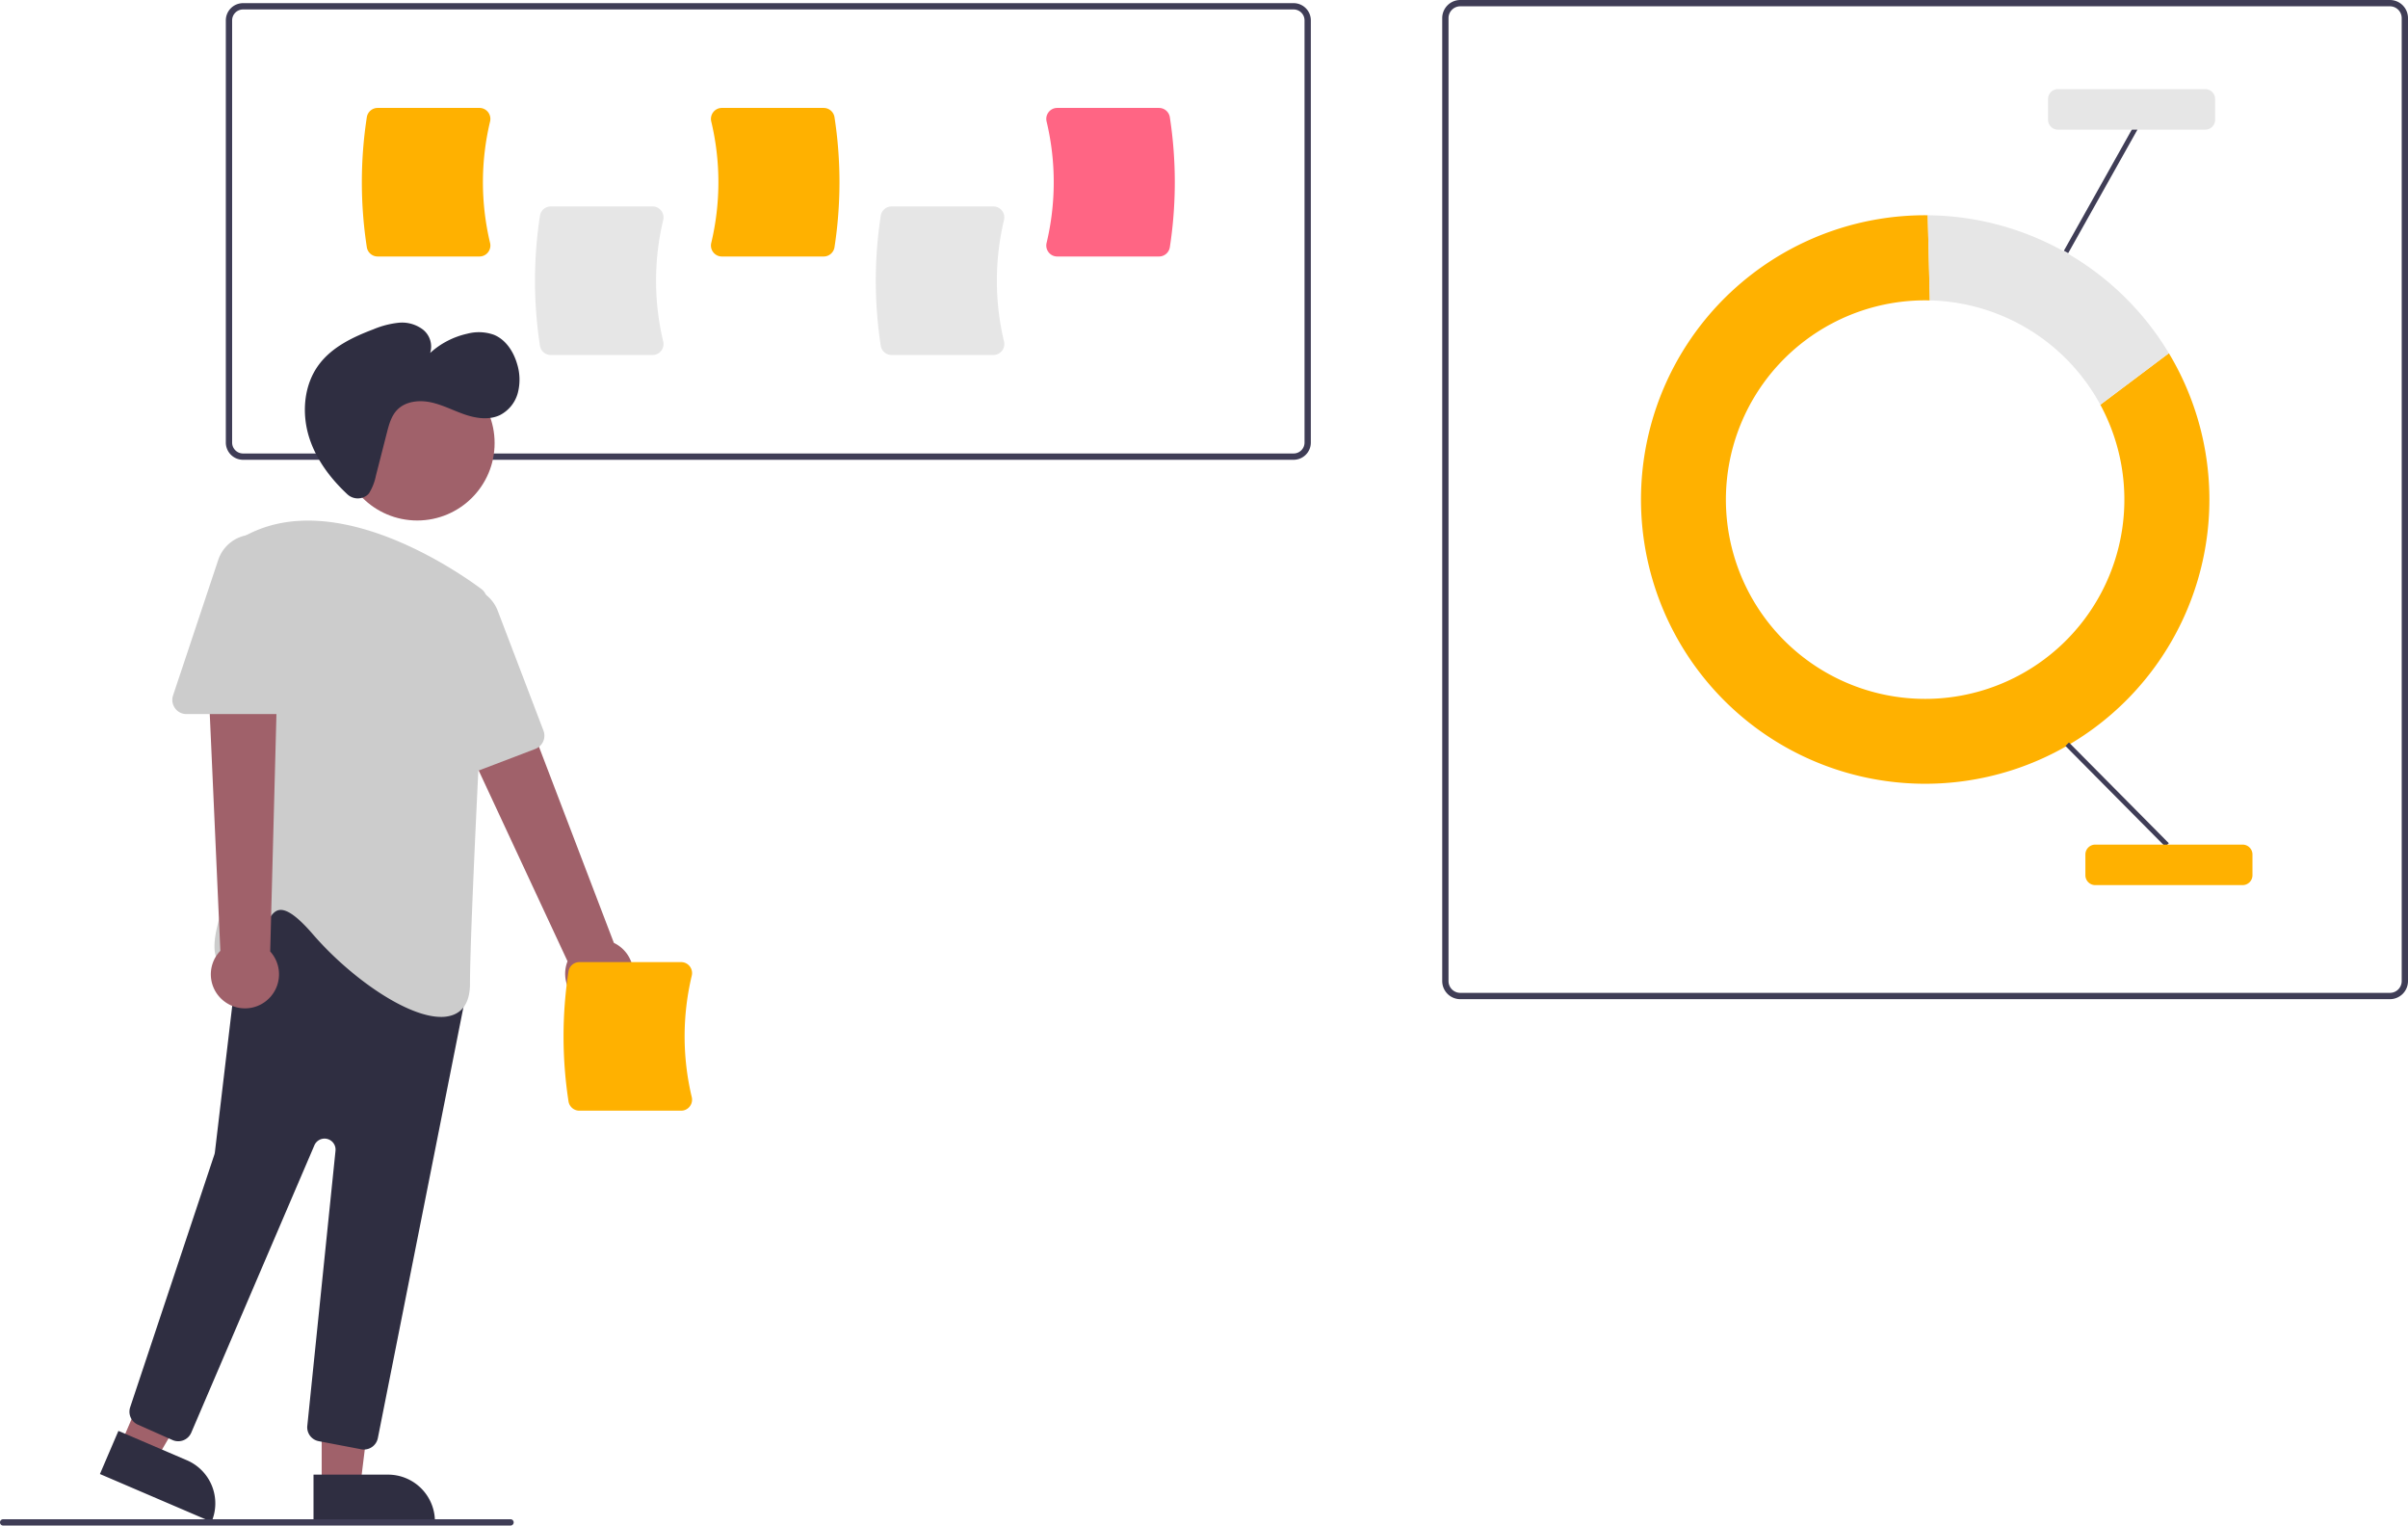 <svg height="484" viewBox="0 0 764.114 484" width="764.114" xmlns="http://www.w3.org/2000/svg"><path d="m976.321 525h-294.992a5.743 5.743 0 0 1 -5.736-5.736v-305.527a5.743 5.743 0 0 1 5.736-5.736h294.992a5.743 5.743 0 0 1 5.736 5.736v305.527a5.743 5.743 0 0 1 -5.736 5.736zm-294.992-315a3.741 3.741 0 0 0 -3.736 3.736v305.527a3.741 3.741 0 0 0 3.736 3.736h294.992a3.741 3.741 0 0 0 3.736-3.736v-305.527a3.741 3.741 0 0 0 -3.736-3.736z" fill="#3f3d56" transform="translate(-217.943 -208)"/><path d="m884.428 336.406a63.221 63.221 0 1 1 -55.603-33.119c.501 0 1.001.007 1.5.019l-.668-27.006c-.277-.002-.553-.011-.831-.011a90.184 90.184 0 1 0 77.35 43.772z" fill="rgb(255,177,0)" transform="translate(-217.943 -208)"/><path d="m884.428 336.406 21.748-16.344a90.156 90.156 0 0 0 -76.519-43.762l.668 27.006a63.203 63.203 0 0 1 54.103 33.1z" fill="#e6e6e6" transform="translate(-217.943 -208)"/><path d="m889.24 437.969h1.571v45.012h-1.571z" fill="#3f3d56" transform="matrix(.71 -.704 .704 .71 -284.28 551.728)"/><path d="m862.252 267.418h45.012v1.571h-45.012z" fill="#3f3d56" transform="matrix(.489 -.872 .872 .489 .085 700.672)"/><g transform="translate(-217.943 -208)"><path d="m929.569 488.815h-46.75a3.138 3.138 0 0 1 -3.135-3.134v-6.584a3.138 3.138 0 0 1 3.135-3.134h46.75a3.138 3.138 0 0 1 3.135 3.134v6.584a3.138 3.138 0 0 1 -3.135 3.134z" fill="rgb(255,177,0)"/><path d="m917.718 249.135h-46.751a3.138 3.138 0 0 1 -3.134-3.134v-6.585a3.138 3.138 0 0 1 3.134-3.134h46.751a3.138 3.138 0 0 1 3.134 3.134v6.585a3.138 3.138 0 0 1 -3.134 3.134z" fill="#e6e6e6"/><path d="m628.437 353.873h-333.369a5.471 5.471 0 0 1 -5.465-5.465v-133.943a5.471 5.471 0 0 1 5.465-5.465h333.369a5.471 5.471 0 0 1 5.465 5.465v133.943a5.471 5.471 0 0 1 -5.465 5.465zm-333.369-142.873a3.469 3.469 0 0 0 -3.465 3.465v133.943a3.469 3.469 0 0 0 3.465 3.465h333.369a3.469 3.469 0 0 0 3.465-3.465v-133.943a3.469 3.469 0 0 0 -3.465-3.465z" fill="#3f3d56"/><path d="m425.02 320.631h-32.3a3.485 3.485 0 0 1 -3.432-2.921 135.677 135.677 0 0 1 0-41.294 3.485 3.485 0 0 1 3.432-2.921h32.3a3.441 3.441 0 0 1 2.718 1.317 3.5 3.5 0 0 1 .654 3.001 82.894 82.894 0 0 0 -0 38.499 3.499 3.499 0 0 1 -.654 3.001 3.441 3.441 0 0 1 -2.718 1.317z" fill="#e6e6e6"/><path d="m533.165 320.631h-32.3a3.485 3.485 0 0 1 -3.432-2.921 135.677 135.677 0 0 1 0-41.294 3.485 3.485 0 0 1 3.432-2.921h32.3a3.44 3.44 0 0 1 2.718 1.317 3.498 3.498 0 0 1 .654 3.001 82.897 82.897 0 0 0 0 38.499 3.498 3.498 0 0 1 -.654 3.001 3.44 3.44 0 0 1 -2.718 1.317z" fill="#e6e6e6"/><path d="m370.081 289.377h-32.3a3.485 3.485 0 0 1 -3.432-2.921 135.677 135.677 0 0 1 0-41.294 3.485 3.485 0 0 1 3.432-2.921h32.3a3.441 3.441 0 0 1 2.718 1.317 3.5 3.5 0 0 1 .654 3.001 82.888 82.888 0 0 0 -0 38.499 3.499 3.499 0 0 1 -.654 3.001 3.441 3.441 0 0 1 -2.718 1.317z" fill="rgb(255,177,0)"/><path d="m479.314 289.377h-32.3a3.44 3.44 0 0 1 -2.718-1.317 3.498 3.498 0 0 1 -.654-3.001 82.894 82.894 0 0 0 -0-38.499 3.499 3.499 0 0 1 .654-3.001 3.44 3.44 0 0 1 2.718-1.317h32.3a3.485 3.485 0 0 1 3.432 2.921 135.677 135.677 0 0 1 0 41.294 3.485 3.485 0 0 1 -3.432 2.921z" fill="rgb(255,177,0)"/><path d="m585.724 289.377h-32.3a3.44 3.44 0 0 1 -2.718-1.317 3.498 3.498 0 0 1 -.654-3.001 82.894 82.894 0 0 0 -0-38.499 3.499 3.499 0 0 1 .654-3.001 3.44 3.44 0 0 1 2.718-1.317h32.3a3.485 3.485 0 0 1 3.432 2.921 135.693 135.693 0 0 1 0 41.294 3.485 3.485 0 0 1 -3.432 2.921z" fill="#ff6584"/><path d="m405.88 527.466a10.743 10.743 0 0 1 -7.842-14.486l-44.335-95.191 22.491-6.321 36.547 95.674a10.801 10.801 0 0 1 -6.861 20.325z" fill="#a0616a"/></g><path d="m102.079 471.364h12.26l5.832-47.288h-18.094z" fill="#a0616a"/><path d="m317.395 675.861h38.531a0 0 0 0 1 0 0v14.887a0 0 0 0 1 0 0h-23.644a14.887 14.887 0 0 1 -14.887-14.887 0 0 0 0 1 0-0z" fill="#2f2e41" transform="matrix(-1 0 -0 -1 455.409 1158.593)"/><path d="m38.354 458.148 11.269 4.827 23.982-41.171-16.633-7.124z" fill="#a0616a"/><path d="m250.774 668.878h38.531a0 0 0 0 1 0 0v14.887a0 0 0 0 1 0 0h-23.644a14.887 14.887 0 0 1 -14.887-14.887 0 0 0 0 1 0-0z" fill="#2f2e41" transform="matrix(-.919 -.394 .394 -.919 34.043 1196.336)"/><circle cx="132.39" cy="140.57" fill="#a0616a" r="24.561"/><path d="m332.589 667.803-13.496-2.571a4.474 4.474 0 0 1 -3.635-4.879l8.949-87.259a3.5 3.5 0 0 0 -6.699-1.735l-39.071 91.167a4.5 4.5 0 0 1 -5.964 2.339l-10.977-4.879a4.482 4.482 0 0 1 -2.442-5.535l26.722-80.167a3.499 3.499 0 0 0 .155-.694l8.674-73.247a4.5 4.5 0 0 1 2.775-3.641l27.388-11.126a4.501 4.501 0 0 1 4.833.944l34.57 33.661a4.482 4.482 0 0 1 1.275 4.101l-27.804 139.978a4.517 4.517 0 0 1 -4.417 3.623 4.47 4.47 0 0 1 -.839-.079z" fill="#2f2e41" transform="translate(-217.943 -208)"/><path d="m317.203 504.381c-4.785-5.54-8.277-8.055-10.665-7.658-2.37.383-3.737 3.693-5.184 7.198-1.976 4.784-4.215 10.207-9.734 10.631a4.647 4.647 0 0 1 -4.562-1.87c-4.342-6.457 6.072-27.824 7.023-29.744l-.488-101.061a4.489 4.489 0 0 1 2.353-3.985c28.617-15.432 67.257 11.406 74.712 16.944a4.488 4.488 0 0 1 1.811 3.849c-.9 16.926-5.387 102.32-5.387 121.369 0 5.273-1.819 8.624-5.406 9.958a10.781 10.781 0 0 1 -3.774.619c-10.946 0-28.873-12.559-40.698-26.25z" fill="#ccc" transform="translate(-217.943 -208)"/><path d="m357.139 455.309a4.45 4.45 0 0 1 -2.023-3.566l-1.938-45.266a11.747 11.747 0 0 1 22.712-4.691l14.507 38.017a4.505 4.505 0 0 1 -2.6 5.809l-26.581 10.144a4.455 4.455 0 0 1 -4.077-.445z" fill="#ccc" transform="translate(-217.943 -208)"/><path d="m289.592 526.037a10.743 10.743 0 0 1 -1.726-16.382l-4.69-104.904 23.202 2.732-2.693 102.381a10.801 10.801 0 0 1 -14.092 16.173z" fill="#a0616a" transform="translate(-217.943 -208)"/><path d="m273.481 432.685a4.451 4.451 0 0 1 -.619-4.054l14.328-42.982a11.747 11.747 0 0 1 22.892 3.715v40.69a4.505 4.505 0 0 1 -4.5 4.5h-28.45a4.453 4.453 0 0 1 -3.651-1.869z" fill="#ccc" transform="translate(-217.943 -208)"/><path d="m334.472 365.089a4.853 4.853 0 0 1 -6.351-.317c-5.264-4.92-9.706-10.804-11.955-17.618-2.576-7.808-1.918-16.953 3.015-23.53 4.171-5.56 10.772-8.701 17.274-11.157a28.271 28.271 0 0 1 7.96-2.067 10.937 10.937 0 0 1 7.754 2.177 6.868 6.868 0 0 1 2.275 7.397 25.847 25.847 0 0 1 11.801-6.105 14.267 14.267 0 0 1 8.44.35c3.771 1.551 6.22 5.339 7.349 9.256a16.724 16.724 0 0 1 .218 9.209 11.146 11.146 0 0 1 -5.706 7.032c-3.45 1.625-7.544 1.012-11.152-.225s-7.028-3.063-10.759-3.853-8.039-.329-10.679 2.423c-1.859 1.938-2.591 4.664-3.256 7.266l-3.459 13.534a16.88 16.88 0 0 1 -2.157 5.574 3.333 3.333 0 0 1 -.616.652z" fill="#2f2e41" transform="translate(-217.943 -208)"/><path d="m434.081 560.377h-32.3a3.485 3.485 0 0 1 -3.432-2.921 135.677 135.677 0 0 1 0-41.294 3.485 3.485 0 0 1 3.432-2.921h32.3a3.44 3.44 0 0 1 2.718 1.317 3.499 3.499 0 0 1 .654 3.001 82.897 82.897 0 0 0 0 38.499 3.499 3.499 0 0 1 -.654 3.001 3.44 3.44 0 0 1 -2.718 1.317z" fill="rgb(255,177,0)" transform="translate(-217.943 -208)"/><path d="m379.943 692h-161a1 1 0 0 1 0-2h161a1 1 0 0 1 0 2z" fill="#3f3d56" transform="translate(-217.943 -208)"/></svg>